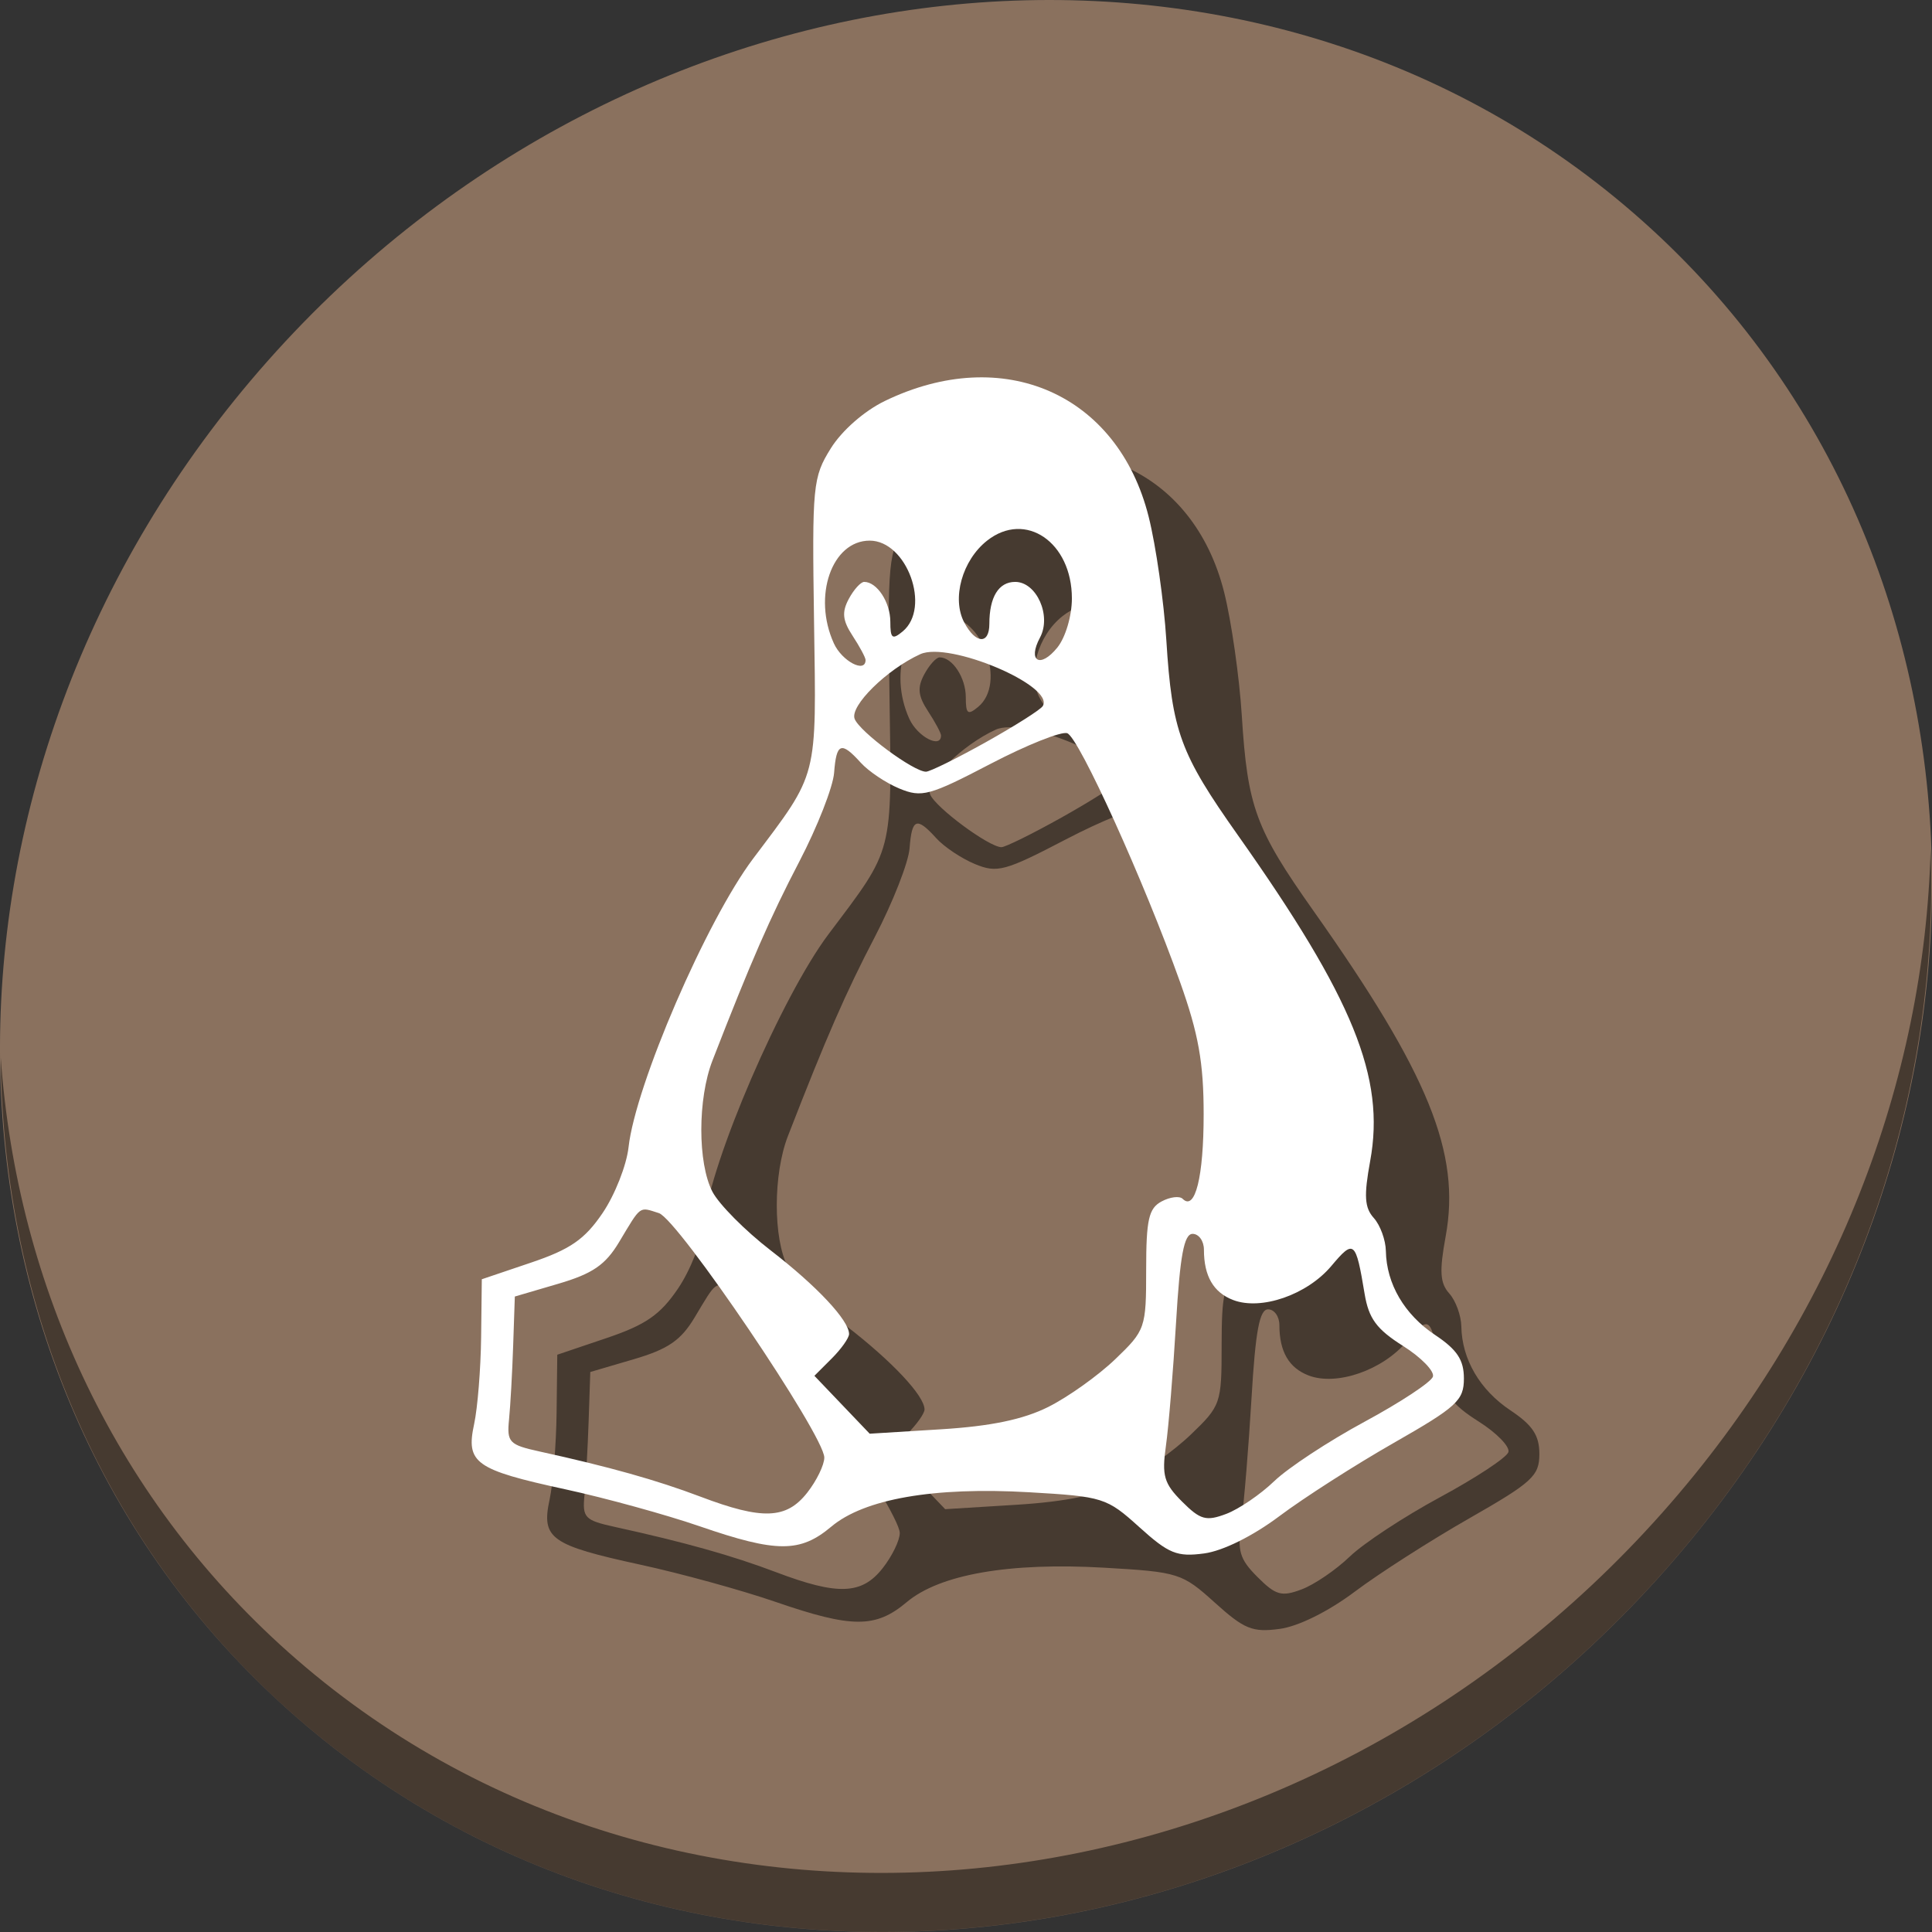 <?xml version="1.0" encoding="UTF-8" standalone="no"?>
<!-- Created with Inkscape (http://www.inkscape.org/) -->

<svg
   xmlns:dc="http://purl.org/dc/elements/1.1/"
   xmlns:cc="http://creativecommons.org/ns#"
   xmlns:rdf="http://www.w3.org/1999/02/22-rdf-syntax-ns#"
   xmlns:svg="http://www.w3.org/2000/svg"
   xmlns="http://www.w3.org/2000/svg"
   xmlns:xlink="http://www.w3.org/1999/xlink"
   xmlns:sodipodi="http://sodipodi.sourceforge.net/DTD/sodipodi-0.dtd"
   xmlns:inkscape="http://www.inkscape.org/namespaces/inkscape"
   width="512"
   height="512"
   id="svg5157"
   version="1.1"
   inkscape:version="0.92.3 (2405546, 2018-03-11)"
   sodipodi:docname="pingus.svg">
  <rect width="100%" height="100%" fill="#333333" stroke="none"/>
  <defs
     id="defs5159">
    <linearGradient
       id="linearGradient4246">
      <stop
         id="stop4248"
         style="stop-color:#ffffff;stop-opacity:1"
         offset="0" />
      <stop
         id="stop4250"
         style="stop-color:#ffffff;stop-opacity:0.235"
         offset="0.235" />
      <stop
         id="stop4252"
         style="stop-color:#ffffff;stop-opacity:0.157"
         offset="0.764" />
      <stop
         id="stop4254"
         style="stop-color:#ffffff;stop-opacity:0.392"
         offset="1" />
    </linearGradient>
    <linearGradient
       id="linearGradient3242-7-3-8-9-0-2">
      <stop
         offset="0"
         style="stop-color:#eef87e;stop-opacity:1"
         id="stop3244-5-8-5-3-4-4" />
      <stop
         offset="0.262"
         style="stop-color:#cde34f;stop-opacity:1"
         id="stop3246-9-5-1-2-5-3" />
      <stop
         offset="0.661"
         style="stop-color:#93b723;stop-opacity:1"
         id="stop3248-7-2-0-84-2-0" />
      <stop
         offset="1"
         style="stop-color:#5a7e0d;stop-opacity:1"
         id="stop3250-8-2-8-3-3-4" />
    </linearGradient>
    <radialGradient
       id="XMLID_2_-8"
       cx="299.448"
       cy="-290.592"
       r="17.153"
       fx="297.45"
       fy="-289.913"
       gradientTransform="matrix(0.823,0.231,0.27,-0.963,-96.227,-315.343)"
       gradientUnits="userSpaceOnUse">
      <stop
         offset="0"
         style="stop-color:#000000;stop-opacity:1;"
         id="stop228-2" />
      <stop
         offset="1"
         style="stop-color:#000000;stop-opacity:0;"
         id="stop230-7" />
    </radialGradient>
    <linearGradient
       id="linearGradient2867-449-88-871-390-598-476-591-434-148-57-177-3-8-6">
      <stop
         offset="0"
         style="stop-color:#5bc2ee;stop-opacity:1;"
         id="stop3750-8-9-0" />
      <stop
         offset="0.262"
         style="stop-color:#42baea;stop-opacity:1"
         id="stop3752-3-2-8" />
      <stop
         offset="0.705"
         style="stop-color:#3689e6;stop-opacity:1"
         id="stop3754-7-2-7" />
      <stop
         offset="1"
         style="stop-color:#2b63a0;stop-opacity:1"
         id="stop3756-9-3-6" />
    </linearGradient>
    <linearGradient
       id="linearGradient3820-7-2-8-6">
      <stop
         id="stop3822-2-6-5-0"
         offset="0"
         style="stop-color:#3d3d3d;stop-opacity:1;" />
      <stop
         style="stop-color:#686868;stop-opacity:0.498;"
         offset="0.5"
         id="stop3864-8-7-4-1" />
      <stop
         id="stop3824-1-2-6-7"
         offset="1"
         style="stop-color:#686868;stop-opacity:0;" />
    </linearGradient>
    <linearGradient
       inkscape:collect="always"
       xlink:href="#linearGradient4246"
       id="linearGradient5267"
       gradientUnits="userSpaceOnUse"
       gradientTransform="matrix(2.757,0,0,2.757,-133.252,-67.906)"
       x1="71.204"
       y1="6.895"
       x2="71.204"
       y2="44.009" />
    <radialGradient
       inkscape:collect="always"
       xlink:href="#linearGradient3242-7-3-8-9-0-2"
       id="radialGradient5270"
       gradientUnits="userSpaceOnUse"
       gradientTransform="matrix(0,3.503,-3.309,-4.0448548e-8,92.459,-62.015)"
       cx="18.164"
       cy="8.45"
       fx="8.895"
       fy="8.599"
       r="20" />
    <radialGradient
       inkscape:collect="always"
       xlink:href="#linearGradient3820-7-2-8-6"
       id="radialGradient5282"
       gradientUnits="userSpaceOnUse"
       gradientTransform="matrix(1,0,0,0.167,0,155.142)"
       cx="99.157"
       cy="186.171"
       fx="99.157"
       fy="186.171"
       r="62.769" />
  </defs>
  <sodipodi:namedview
     id="base"
     pagecolor="#ffffff"
     bordercolor="#666666"
     borderopacity="1.0"
     inkscape:pageopacity="0.0"
     inkscape:pageshadow="2"
     inkscape:zoom="0.546875"
     inkscape:cx="302.95539"
     inkscape:cy="244.74552"
     inkscape:current-layer="layer1"
     showgrid="true"
     inkscape:document-units="px"
     inkscape:grid-bbox="true"
     inkscape:window-width="1366"
     inkscape:window-height="711"
     inkscape:window-x="0"
     inkscape:window-y="28"
     inkscape:window-maximized="1" />
  <g
     id="layer1"
     inkscape:label="Layer 1"
     inkscape:groupmode="layer"
     transform="translate(0,448)">
    <g
       id="g33"
       transform="matrix(3.86,0,0,3.86,-35.862,-125.355)" />
    <g
       id="g882">
      <g
         style="fill:#8a715e;fill-opacity:1"
         id="g29"
         transform="matrix(8.045,6.973,-7.692,8.675,247.53,-567.547)">
        <path
           id="path27"
           d="M 24,1 C 36.703,1 47,11.297 47,24 47,36.703 36.703,47 24,47 11.297,47 1,36.703 1,24 1,11.297 11.297,1 24,1 Z"
           inkscape:connector-curvature="0"
           style="fill:#8a715e;fill-opacity:1" />
      </g>
      <path
         style="opacity:1;fill:#000000;fill-opacity:0.49;stroke-width:11.11"
         inkscape:connector-curvature="0"
         d="m 511.636,-223.096 c -1.551,61.312 -25.161,124.155 -70.966,175.814 C 342.959,62.917 180.919,80.446 78.726,-8.129 30.827,-49.644 4.497,-107.077 0.194,-167.771 0.799,-101.415 27.117,-37.518 79.079,7.519 181.272,96.094 343.32,78.556 441.022,-31.634 c 49.705,-56.058 73.005,-125.291 70.613,-191.462 z"
         id="path51" />
      <path
         style="fill:#000000;stroke-width:2.187;fill-opacity:0.49"
         d="m 321.934,-23.292 c -8.65,-7.814 -9.592,-8.112 -29.262,-9.249 -25.188,-1.456 -43.628,1.757 -52.388,9.129 -8.238,6.932 -14.483,6.916 -34.806,-0.09 -8.932,-3.079 -24.986,-7.499 -35.675,-9.822 -23.916,-5.197 -26.382,-6.962 -24.153,-17.285 0.921,-4.266 1.755,-14.646 1.854,-23.066 l 0.179,-15.31 13.039,-4.407 c 10.419,-3.521 14.229,-6.158 18.959,-13.123 3.256,-4.794 6.357,-12.652 6.891,-17.464 1.826,-16.463 20.631,-60.018 33.026,-76.495 17.377,-23.098 16.753,-20.668 16.129,-62.814 -0.535,-36.134 -0.334,-38.21 4.443,-45.892 2.93,-4.711 8.866,-9.916 14.321,-12.557 31.402,-15.202 61.754,-1.878 69.919,30.692 1.926,7.683 4.033,22.413 4.682,32.734 1.522,24.192 3.652,29.992 18.98,51.679 30.571,43.254 39.083,64.21 35.043,86.272 -1.701,9.292 -1.505,12.398 0.957,15.142 1.704,1.899 3.142,5.836 3.196,8.748 0.162,8.719 4.908,16.82 13.024,22.234 5.863,3.911 7.655,6.616 7.655,11.556 0,5.803 -1.864,7.513 -18.59,17.063 -10.225,5.837 -23.857,14.567 -30.294,19.4 -7.046,5.289 -14.984,9.226 -19.948,9.892 -7.195,0.965 -9.382,0.078 -17.182,-6.969 z m 35.775,-12.205 c 3.644,-3.514 14.402,-10.589 23.906,-15.722 9.504,-5.133 17.659,-10.51 18.122,-11.949 0.463,-1.439 -3.112,-5.112 -7.944,-8.162 -6.98,-4.407 -9.066,-7.238 -10.155,-13.787 -2.354,-14.153 -2.806,-14.532 -8.822,-7.383 -6.419,7.628 -18.573,11.848 -25.995,9.026 -5.237,-1.991 -7.767,-6.338 -7.767,-13.344 0,-2.307 -1.35,-4.195 -3,-4.195 -2.27,0 -3.338,5.724 -4.388,23.511 -0.764,12.931 -1.973,27.64 -2.686,32.687 -1.114,7.875 -0.507,9.967 4.277,14.751 4.846,4.846 6.376,5.273 11.7,3.265 3.369,-1.27 9.108,-5.184 12.752,-8.699 z m -123.794,3.082 c 2.493,-3.169 4.533,-7.36 4.533,-9.312 0,-5.876 -38.778,-63.179 -43.842,-64.786 -5.317,-1.687 -4.622,-2.194 -10.546,7.687 -3.619,6.036 -7.025,8.37 -16.109,11.037 l -11.519,3.382 -0.44,13.021 c -0.242,7.162 -0.734,15.97 -1.094,19.574 -0.601,6.035 0.037,6.704 8.095,8.471 18.442,4.045 31.05,7.585 42.648,11.977 16.412,6.214 22.744,5.978 28.273,-1.051 z m 63.912,-22.745 c 5.233,-2.619 13.205,-8.302 17.716,-12.629 8.002,-7.676 8.202,-8.253 8.202,-23.749 0,-13.271 0.672,-16.242 4.087,-18.069 2.248,-1.203 4.762,-1.512 5.587,-0.687 3.303,3.303 5.569,-5.84 5.56,-22.431 0,-13.668 -1.374,-21.326 -6.243,-34.993 -9.463,-26.562 -26.775,-64.767 -29.891,-65.963 -1.523,-0.584 -10.701,3.077 -20.396,8.137 -16.129,8.417 -18.178,8.971 -24.094,6.521 -3.556,-1.473 -8.166,-4.557 -10.244,-6.853 -5.2,-5.746 -6.46,-5.269 -7.065,2.67 -0.287,3.764 -4.433,14.344 -9.213,23.511 -7.722,14.808 -12.826,26.503 -23.024,52.754 -3.93,10.117 -3.94,27.151 -0.022,34.732 1.73,3.345 8.677,10.35 15.438,15.566 12.229,9.435 20.784,18.561 20.784,22.171 0,1.041 -2.066,3.959 -4.592,6.484 l -4.592,4.592 7.326,7.671 7.326,7.671 18.918,-1.171 c 13.218,-0.818 21.785,-2.606 28.432,-5.933 z m -16.559,-176.162 c 7.703,-4.308 14.483,-8.605 15.067,-9.55 3.296,-5.332 -24.801,-17.25 -32.451,-13.765 -8.888,4.05 -18.708,13.726 -17.397,17.142 1.307,3.406 15.614,14.004 18.906,14.004 1.029,0 8.173,-3.525 15.876,-7.832 z m -31.885,-21.77 c 0,-0.644 -1.546,-3.53 -3.436,-6.415 -2.667,-4.071 -2.895,-6.255 -1.017,-9.765 1.331,-2.486 3.172,-4.521 4.092,-4.521 3.381,0 6.922,5.394 6.922,10.547 0,4.461 0.518,4.868 3.281,2.575 7.564,-6.277 1.098,-24.058 -8.748,-24.058 -10.034,0 -15.176,14.757 -9.491,27.236 2.156,4.731 8.397,8.001 8.397,4.4 z m 54.677,-16.326 c 0,-14.907 -12.305,-23.304 -22.453,-15.321 -6.629,5.214 -9.456,15.385 -6.048,21.754 3.03,5.662 6.63,5.829 6.63,0.307 0,-7.109 2.466,-11.114 6.842,-11.114 5.674,0 9.676,8.965 6.582,14.745 -3.373,6.302 0.037,8.278 4.587,2.659 2.166,-2.675 3.86,-8.392 3.86,-13.03 z"
         id="path875"
         inkscape:connector-curvature="0"
         sodipodi:nodetypes="csscccccscccccscccccccssccccsscccscsscsccscscccccccccccscccccccccccccsccccsccccccscsccsscscssccssccs" />
      <path
         sodipodi:nodetypes="csscccccscccccscccccccssccccsscccscsscsccscscccccccccccscccccccccccccsccccsccccccscsccsscscssccssccs"
         inkscape:connector-curvature="0"
         id="path1149"
         d="m 301.934,-43.292 c -8.65,-7.814 -9.592,-8.112 -29.262,-9.249 -25.188,-1.456 -43.628,1.757 -52.388,9.129 -8.238,6.932 -14.483,6.916 -34.806,-0.09 -8.932,-3.079 -24.986,-7.499 -35.675,-9.822 -23.916,-5.197 -26.382,-6.962 -24.153,-17.285 0.921,-4.266 1.755,-14.646 1.854,-23.066 l 0.179,-15.31 13.039,-4.407 c 10.419,-3.521 14.229,-6.158 18.959,-13.123 3.256,-4.794 6.357,-12.652 6.891,-17.464 1.826,-16.463 20.631,-60.018 33.026,-76.495 17.377,-23.098 16.753,-20.668 16.129,-62.814 -0.535,-36.134 -0.334,-38.21 4.443,-45.892 2.93,-4.711 8.866,-9.916 14.321,-12.557 31.402,-15.202 61.754,-1.878 69.919,30.692 1.926,7.683 4.033,22.413 4.682,32.734 1.522,24.192 3.652,29.992 18.98,51.679 30.571,43.254 39.083,64.21 35.043,86.272 -1.701,9.292 -1.505,12.398 0.957,15.142 1.704,1.899 3.142,5.836 3.196,8.748 0.162,8.719 4.908,16.82 13.024,22.234 5.863,3.911 7.655,6.616 7.655,11.556 0,5.803 -1.864,7.513 -18.59,17.063 -10.225,5.837 -23.857,14.567 -30.294,19.4 -7.046,5.289 -14.984,9.226 -19.948,9.892 -7.195,0.965 -9.382,0.078 -17.182,-6.969 z m 35.775,-12.205 c 3.644,-3.514 14.402,-10.589 23.906,-15.722 9.504,-5.133 17.659,-10.51 18.122,-11.949 0.463,-1.439 -3.112,-5.112 -7.944,-8.162 -6.98,-4.407 -9.066,-7.238 -10.155,-13.787 -2.354,-14.153 -2.806,-14.532 -8.822,-7.383 -6.419,7.628 -18.573,11.848 -25.995,9.026 -5.237,-1.991 -7.767,-6.338 -7.767,-13.344 0,-2.307 -1.35,-4.195 -3,-4.195 -2.27,0 -3.338,5.724 -4.388,23.511 -0.764,12.931 -1.973,27.64 -2.686,32.687 -1.114,7.875 -0.507,9.967 4.277,14.751 4.846,4.846 6.376,5.273 11.7,3.265 3.369,-1.27 9.108,-5.184 12.752,-8.699 z m -123.794,3.082 c 2.493,-3.169 4.533,-7.36 4.533,-9.312 0,-5.876 -38.778,-63.179 -43.842,-64.786 -5.317,-1.687 -4.622,-2.194 -10.546,7.687 -3.619,6.036 -7.025,8.37 -16.109,11.037 l -11.519,3.382 -0.44,13.021 c -0.242,7.162 -0.734,15.97 -1.094,19.574 -0.601,6.035 0.037,6.704 8.095,8.471 18.442,4.045 31.05,7.585 42.648,11.977 16.412,6.214 22.744,5.978 28.273,-1.051 z m 63.912,-22.745 c 5.233,-2.619 13.205,-8.302 17.716,-12.629 8.002,-7.676 8.202,-8.253 8.202,-23.749 0,-13.271 0.672,-16.242 4.087,-18.069 2.248,-1.203 4.762,-1.512 5.587,-0.687 3.303,3.303 5.569,-5.84 5.56,-22.431 0,-13.668 -1.374,-21.326 -6.243,-34.993 -9.463,-26.562 -26.775,-64.767 -29.891,-65.963 -1.523,-0.584 -10.701,3.077 -20.396,8.137 -16.129,8.417 -18.178,8.971 -24.094,6.521 -3.556,-1.473 -8.166,-4.557 -10.244,-6.853 -5.2,-5.746 -6.46,-5.269 -7.065,2.67 -0.287,3.764 -4.433,14.344 -9.213,23.511 -7.722,14.808 -12.826,26.503 -23.024,52.754 -3.93,10.117 -3.94,27.151 -0.022,34.732 1.73,3.345 8.677,10.35 15.438,15.566 12.229,9.435 20.784,18.561 20.784,22.171 0,1.041 -2.066,3.959 -4.592,6.484 l -4.592,4.592 7.326,7.671 7.326,7.671 18.918,-1.171 c 13.218,-0.818 21.785,-2.606 28.432,-5.933 z m -16.559,-176.162 c 7.703,-4.308 14.483,-8.605 15.067,-9.55 3.296,-5.332 -24.801,-17.25 -32.451,-13.765 -8.888,4.05 -18.708,13.726 -17.397,17.142 1.307,3.406 15.614,14.004 18.906,14.004 1.029,0 8.173,-3.525 15.876,-7.832 z m -31.885,-21.77 c 0,-0.644 -1.546,-3.53 -3.436,-6.415 -2.667,-4.071 -2.895,-6.255 -1.017,-9.765 1.331,-2.486 3.172,-4.521 4.092,-4.521 3.381,0 6.922,5.394 6.922,10.547 0,4.461 0.518,4.868 3.281,2.575 7.564,-6.277 1.098,-24.058 -8.748,-24.058 -10.034,0 -15.176,14.757 -9.491,27.236 2.156,4.731 8.397,8.001 8.397,4.4 z m 54.677,-16.326 c 0,-14.907 -12.305,-23.304 -22.453,-15.321 -6.629,5.214 -9.456,15.385 -6.048,21.754 3.03,5.662 6.63,5.829 6.63,0.307 0,-7.109 2.466,-11.114 6.842,-11.114 5.674,0 9.676,8.965 6.582,14.745 -3.373,6.302 0.037,8.278 4.587,2.659 2.166,-2.675 3.86,-8.392 3.86,-13.03 z"
         style="fill:#ffffff;stroke-width:2.187" />
    </g>
  </g>
</svg>
